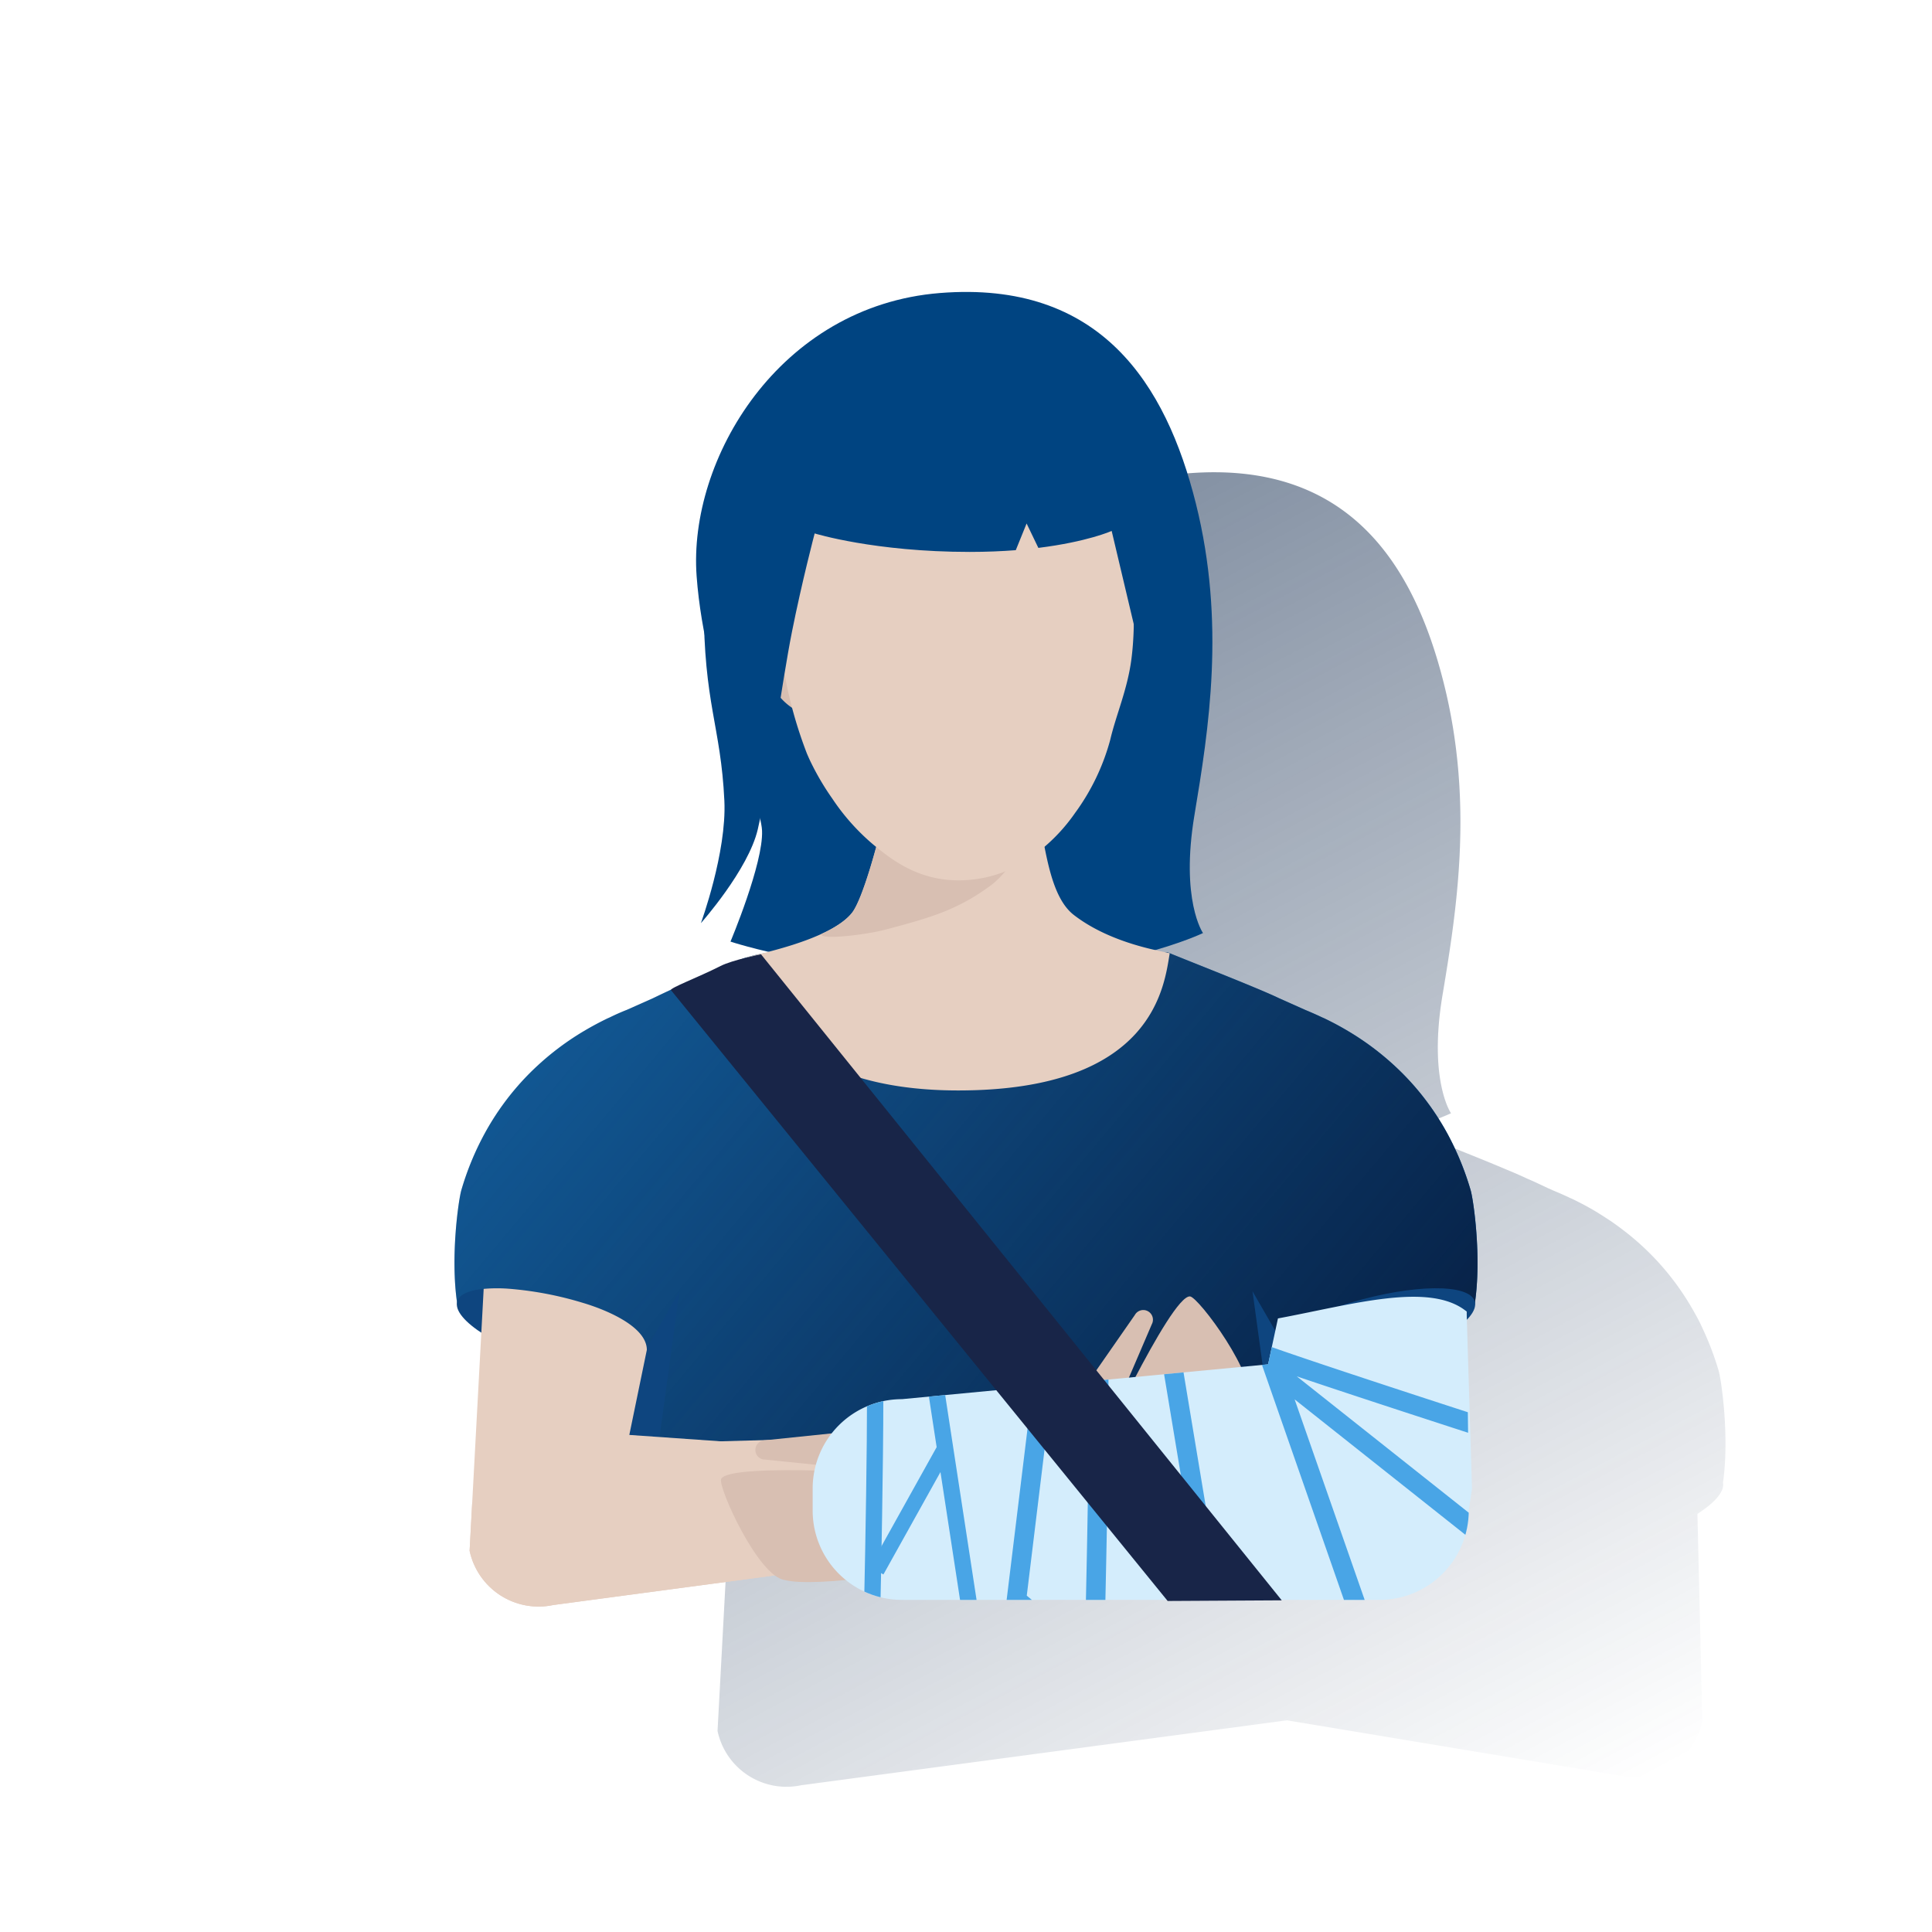 <svg id="Capa_1" data-name="Capa 1" xmlns="http://www.w3.org/2000/svg" xmlns:xlink="http://www.w3.org/1999/xlink" viewBox="0 0 600 600"><defs><style>.cls-1{fill:none;}.cls-2{fill:url(#Degradado_sin_nombre_6);}.cls-3{fill:#004481;}.cls-4{fill:#1464a5;}.cls-5{fill:url(#Degradado_sin_nombre_53);}.cls-6{fill:#0e457f;}.cls-7{fill:#e6cfc1;}.cls-8{fill:#d8bfb2;}.cls-9{clip-path:url(#clip-path);}.cls-10{fill:#d4edfc;}.cls-11{clip-path:url(#clip-path-2);}.cls-12{fill:#49a5e6;}.cls-13{fill:#182548;}</style><linearGradient id="Degradado_sin_nombre_6" x1="246.89" y1="6482.46" x2="449.48" y2="6863.48" gradientTransform="translate(0 -6278)" gradientUnits="userSpaceOnUse"><stop offset="0" stop-color="#072146"/><stop offset="0" stop-color="#072146" stop-opacity="0.5"/><stop offset="1" stop-color="#072146" stop-opacity="0"/></linearGradient><linearGradient id="Degradado_sin_nombre_53" x1="407.94" y1="6766.23" x2="188.56" y2="6582.15" gradientTransform="translate(0 -6278)" gradientUnits="userSpaceOnUse"><stop offset="0.02" stop-color="#072146"/><stop offset="1" stop-color="#072146" stop-opacity="0.2"/></linearGradient><clipPath id="clip-path"><path class="cls-1" d="M180.81,404.55c7.68,2.26,20.07,7.5,20.07,14.68L195.44,448,379,458.45c-2.62,2.15-8.26,13.14-11.81,13.89L171.84,498.45a21.9,21.9,0,0,1-26-16.83h0l4.37-81.35a48.62,48.62,0,0,1,7.44-.07A107.94,107.94,0,0,1,180.81,404.55Z"/></clipPath><clipPath id="clip-path-2"><path class="cls-1" d="M456.14,462.3l-.67-55c-11.48-9.39-35.79-2.09-58.59,2.15l-3.06,14.26-113.7,10.81a27.73,27.73,0,0,0-27.74,27.7v6.9a27.73,27.73,0,0,0,27.74,27.74H428.41a27.75,27.75,0,0,0,27.73-27.74Z"/></clipPath></defs><g id="Cuadrados_Blancos" data-name="Cuadrados Blancos"><rect class="cls-1" width="600" height="600"/></g><g id="Capa_25" data-name="Capa 25"><path class="cls-2" d="M533.72,425.62a91.48,91.48,0,0,0-4.94-13q-1-2.25-2.31-4.55c-1.25-2.29-2.65-4.59-4.2-6.87q-1.54-2.28-3.3-4.52a81.16,81.16,0,0,0-5.66-6.49,83,83,0,0,0-9.71-8.55c-1.13-.85-2.26-1.68-3.41-2.46-1.52-1-3.06-2-4.59-2.93-2.48-1.48-4.93-2.77-7.32-3.92h0l-.69-.3c-1.74-.83-3.46-1.58-5.12-2.27l-1.83-.81L476.49,367l-2.29-1c-.83-.4-1.92-.89-3.2-1.45l-1-.43c-2.39-1-5.29-2.23-8.37-3.49-8.78-3.58-18.9-7.55-22-8.88h-.43c-.78-.17-1.94-.4-3.37-.72a103.45,103.45,0,0,0,14.8-5.29s-7.07-10.16-2.65-36.66,9.72-59.64.44-96.74S418.79,143,368.88,147s-78.19,51.68-75.54,87.91a153.58,153.58,0,0,0,2.38,17.61c.91,23.83,5.25,31.24,6.24,52.18.76,16.05-7.29,38-7.29,38s14.74-16.56,17.67-29.15c.23-1,.47-2.11.71-3.28a20.34,20.34,0,0,1,.61,3.72c.44,10.16-9.8,34.45-9.8,34.45s4.18,1.41,11.74,3.18c-1.7.44-3.18.81-4.37,1.1l-.59.15a19,19,0,0,0-2.08.6h0a32.75,32.75,0,0,0-3.72,1.42c-9.76,4-18.36,7.92-25.06,11.16l-8.11,3.61c-1.71.67-3.47,1.44-5.27,2.33l-.68.3h0c-2.39,1.15-4.84,2.45-7.32,3.92a85.61,85.61,0,0,0-17.71,13.94A82.26,82.26,0,0,0,227.53,408a88.69,88.69,0,0,0-7.25,17.58c-.82,2.74-3.43,20.3-1.35,34.83-.52,2.63,2.35,6,7.55,9.43l-3.64,67.73a21.9,21.9,0,0,0,26,16.85h0l150.84-20.16,103,17.1a21.88,21.88,0,0,0,26-16.79v0h0l-1.53-64.41c5.44-3.52,8.48-7,7.94-9.69C537.15,445.92,534.54,428.36,533.72,425.62Z"/><path class="cls-3" d="M226.86,292.42s30.15,10.16,75.19,10.16,71.55-12.81,71.55-12.81-7.07-10.16-2.65-36.66,9.72-59.64.44-96.74S341.79,87,291.88,91s-78.19,51.68-75.54,87.91,19.88,68.91,20.32,79.07S226.86,292.42,226.86,292.42Z"/><path class="cls-4" d="M456.72,369.62A89,89,0,0,0,449.47,352a82.44,82.44,0,0,0-13.16-17.88,85.61,85.61,0,0,0-17.71-13.94c-2.48-1.48-4.93-2.77-7.32-3.92h0l-.69-.3c-1.74-.83-3.46-1.58-5.12-2.27L397.2,310c-6.68-3.23-29.57-12.13-34.6-14.25l-62.6.68-41.32-1.67c-5,2.11-17.62-1.8-30.84,4.09-9.76,4-18.36,7.92-25.06,11.16l-8.11,3.61c-1.71.67-3.46,1.44-5.27,2.33l-.68.3h0c-2.39,1.15-4.84,2.45-7.32,3.92a85.61,85.61,0,0,0-17.71,13.94A82.5,82.5,0,0,0,150.53,352a88.69,88.69,0,0,0-7.25,17.58c-.83,2.77-3.5,20.75-1.27,35.38,1.24,8.12,11.36-1.5,13.18,7.24l27.4,7-2.9,54.23,18.85,18,114-17.06,86.89,8.44,20.87-9.37-2.9-54.23,27.4-7c1.82-8.74,11.94.88,13.18-7.24C460.22,390.37,457.55,372.39,456.72,369.62Z"/><path class="cls-5" d="M449.47,352a82.44,82.44,0,0,0-13.16-17.88,85.61,85.61,0,0,0-17.71-13.94c-2.48-1.48-4.93-2.77-7.32-3.92h0l-.69-.3c-1.74-.83-3.46-1.58-5.12-2.27L397.2,310c-6.68-3.23-29.57-12.13-34.6-14.25l-20.7.23c-4.25,13.26-20.55,26.1-40.62,26.31-20.21-.26-35.53-13.89-39.32-27.4l-3.28-.13c-5,2.11-17.62-1.8-30.84,4.09-9.76,4-18.36,7.92-25.06,11.16l-8.11,3.61c-1.71.67-3.46,1.44-5.27,2.33l-.68.3h0c-2.39,1.15-4.84,2.45-7.32,3.92a85.61,85.61,0,0,0-17.71,13.94A82.5,82.5,0,0,0,150.53,352a88.69,88.69,0,0,0-7.25,17.58c-.83,2.77-3.5,20.75-1.27,35.38,1.24,8.12,11.36-1.5,13.18,7.24l27.4,7L182,430.63c13.33-4.24,23.77-8.72,23.77-8.72,0,5.93-13.54,24.25-25.48,40.78l-.58,10.8,14.86,14.18L303.9,469.43l100.33,11.28,16.08-7.22-.74-13.89c-10.24-14.6-22.67-31.54-22.67-37.69,0,0,8.88.52,20.71,1.15l-.2-3.8,27.4-7c1.82-8.74,11.94.88,13.18-7.24,2.23-14.63-.44-32.61-1.27-35.38A89.2,89.2,0,0,0,449.47,352Z"/><polyline class="cls-6" points="200.07 420.02 211.02 401.02 203.39 456.78 198.97 459.32 190.11 443.39"/><path class="cls-6" d="M142,404.18c-1.66,5.62,13,14.89,32.83,20.71s18,5.6,19.62,0c1-3.39,6.76-6,6.76-6-1.32-7.17-12.57-12-20.39-14.28C161,398.73,143.64,398.56,142,404.18Z"/><path class="cls-7" d="M180.81,404.55c7.68,2.26,20.07,7.5,20.07,14.68l-5.44,26.4L379,458.45c-2.62,2.15-8.26,13.14-11.81,13.89L171.84,498.45a21.9,21.9,0,0,1-26-16.83h0l4.37-81.35a48.62,48.62,0,0,1,7.44-.07A107.94,107.94,0,0,1,180.81,404.55Z"/><path class="cls-7" d="M363.27,296.05c-1.7,9.91-4.74,42.6-65.68,42.6-61.21,0-67.42-37.72-66-41.2,2-.92,25.81-5.12,33-13.93,3.45-4.29,8.19-22.58,8.81-25.38a141.7,141.7,0,0,0,2.52-18.46c.15-1.83.31-3.77.49-5.93.47-6,1-13.51,1.65-23a14.46,14.46,0,0,1,.63-3.58,9.75,9.75,0,0,1,.91-2c6.55-11,34-12.82,40.35-4.12,1.67,2.3,1.46,4.83,1.2,7.58V209a177.77,177.77,0,0,0-.76,18.89c0,1.32,0,2.63.05,3.91,0,2.18.18,4.26.31,6.23a119.85,119.85,0,0,0,1.83,15.33c2.23,11.29,3.77,25.27,10.91,30.79C345.54,293.48,362.16,295.54,363.27,296.05Z"/><path class="cls-8" d="M320.37,257c.48-1.15,1-2.33,1.47-3.57l.27-2.21A127.5,127.5,0,0,1,320.66,238c-.13-2-.26-4.05-.31-6.23v-.69l-43.66-1.64c-.12,1.52-.23,3-.34,4.34-.18,2.16-.34,4.1-.49,5.93a141.7,141.7,0,0,1-2.52,18.46c-.62,2.8-5.36,21.09-8.81,25.38-2,2.53-5.48,4.68-9.37,6.48-1.06,2,13.52.35,19.79-1.32,13.66-3.63,22.39-6,33-13.93C311.93,271.72,316.39,265.76,320.37,257Z"/><polyline class="cls-6" points="399.93 420.02 388.98 401.02 396.61 456.78 401.03 459.32 409.89 443.39"/><path class="cls-6" d="M458,404.18c1.66,5.62-13.05,14.89-32.83,20.71s-18,5.6-19.62,0c-1-3.39-6.76-6-6.76-6,1.32-7.17,12.57-12,20.39-14.28C439,398.73,456.36,398.56,458,404.18Z"/><path class="cls-8" d="M328.22,461l8.88-30.1.25-.83.26-.38,14.82-21.3a3,3,0,1,1,5.25,2.91h0l-.11.27-10.32,24.08.86-2L344.37,465a8.37,8.37,0,0,1-16.62-2,10.26,10.26,0,0,1,.27-1.34Z"/><path class="cls-8" d="M340.06,476.11c1.63,2.11,8.44,6.7,10.4,5.2,11.17-8.6,34.89-36.14,37.23-45.7,3.2-7.75-15.51-32.85-18.13-33-6.05-.35-30.51,52.54-30.51,52.54C320,473.67,335.66,470.38,340.06,476.11Z"/><g class="cls-9"><path class="cls-7" d="M342.81,480.4c-14.7-3.4-53.78-10-70.1-14.7l-122.62,1.13s-15.05.63-15.32,3.39c-1.13,11.31,1.68,29.88,20.9,33.28l169.05-20.84C327.41,482.3,339.42,481.53,342.81,480.4Z"/></g><path class="cls-7" d="M418.67,406.84c-7.68,2.26-19.55,5.21-19.55,12.39l5.56,23.31L209.93,448c2.62,2.16,16.82,14.22,20.37,15l195.37,32.44a21.88,21.88,0,0,0,26-16.79v0h0l3.8-71.37c-2.47-.21-12.74-2.47-15.22-2.31C432.4,405.53,426.21,404.58,418.67,406.84Z"/><path class="cls-8" d="M249.2,190s-5.94-10.12-11.14-8.94a5.78,5.78,0,0,0-3.37,2.82c-5.29,8.32,3.23,25.64,4.66,28.47.73,1.35,3.94,6.93,9.67,9a11.13,11.13,0,0,0,7,.54,7.92,7.92,0,0,0,2.36-1.09C264.62,214.94,249.2,190,249.2,190Z"/><path class="cls-7" d="M300,114.75a57.61,57.61,0,0,0-46.88,19.64c-9.64,14-11.91,25.85-12.46,33-.36,4.72,0,9.77.64,19.85.58,8.61,1,15.3,2.67,23.8a136.18,136.18,0,0,0,6.63,23c.4.94.87,2,1.4,3.06a80.82,80.82,0,0,0,6.47,10.9,67.85,67.85,0,0,0,12.78,14.33c4.9,4,11.8,9.6,22.39,10.85a39,39,0,0,0,23.14-4.75,54.94,54.94,0,0,0,17.06-15.91,68.75,68.75,0,0,0,10.93-22.68c1.84-7.88,5.34-15.61,6.58-25,1.53-11.54.34-23.18.46-32.76a89.4,89.4,0,0,0-5.7-21.07,87.62,87.62,0,0,0-7.18-14A51.27,51.27,0,0,0,300,114.75Z"/><path class="cls-3" d="M296.34,105.13c-65.94-.15-77.79,60.22-77.79,82.2,0,31.47,5.3,37.95,6.41,61.36.76,16.05-7.29,38-7.29,38s14.74-16.56,17.67-29.15c3.28-14.14,7.5-45.7,10.6-61.28s7.06-30.6,7.06-30.6,18.56,5.74,48.15,5.74c5.25,0,10-.21,14.31-.54l3.36-8.29,3.65,7.58c15.25-1.89,22.77-5.26,22.77-5.26l9.81,41.4,4.27-7.87L363.88,182S358,105.26,296.34,105.13Z"/></g><path class="cls-8" d="M294.65,451.79a8,8,0,0,1,1.28.41,8.24,8.24,0,1,1-6.23,15.26h0l-28.79-11.82,2.16.24-25.68-2.62h-.29a3,3,0,0,1,0-5.92l25.44-2.63.46,0,.83.18L294,451.57Z"/><path class="cls-8" d="M283.82,458.14s-57.25-4.2-59.86,1.16c-1.12,2.32,11.56,30.44,19.76,31.38,9.37,2.54,46.31-2.75,59-8.23,2.25-1-.34-11.07-1.39-13.48C298.57,462.49,308.85,450.59,283.82,458.14Z"/><path class="cls-10" d="M457.14,462.3l-1.67-55c-11.48-9.39-35.79-2.09-58.59,2.15l-3.06,14.26-113.7,10.81a27.73,27.73,0,0,0-27.74,27.7v6.9a27.73,27.73,0,0,0,27.74,27.74H428.41a27.75,27.75,0,0,0,27.73-27.74Z"/><g class="cls-11"><rect class="cls-12" x="293.3" y="431.16" width="5.07" height="67.26" transform="translate(-67 50.18) rotate(-8.71)"/><path class="cls-12" d="M273.45,497.17l-5.07-.11c.43-19.76.88-46.84.88-63.58h5.07C274.33,455.14,273.6,490.33,273.45,497.17Z"/><rect class="cls-12" x="261.03" y="466.28" width="43.75" height="4.8" transform="translate(-264.21 487.75) rotate(-60.88)"/><path class="cls-12" d="M342.65,523.22l-30.18-25.14,11-90.14,70.15-53.52,145.69,21L528,399.72l-1.87,0L383.19,403.7c2,5.36,4.16,10.61,5.16,12.18,7.08,3.23,80.95,27.17,129.9,42.79l3.24,1-23.28,51.17-96.15-76.25,27,77.3H375.65l-16.2-97.58a146.31,146.31,0,0,0-15.64-.93c.46,5,.65,17.63.1,51.89-.42,25.71-1.09,51.42-1.1,51.67Zm-23.78-27.67,18.05,15c.93-37.42,1.86-92,.78-97.71a3.35,3.35,0,0,1,.06-3.25c.92-1.61,2.07-3.61,24.64-1l2.27.26,16.11,97h39.73l-28.69-82.24c-6.88-2.48-7.29-2.92-7.7-3.36-2.21-2.36-6.38-13.71-8.06-18.48l-1.39-3.91,149.43-4.12,6.27-13.51L395.24,360.77l-66.1,50.44Zm83.86-68.11,93.18,73.89,17.25-37.93c-9-2.88-35.31-11.31-61.51-19.83C427.9,435.85,412.61,430.79,402.73,427.44Zm-64.7-14h0Z"/></g><path class="cls-13" d="M362.63,497.2,208.39,307.51c-.46-.67,8.35-3.94,15.38-7.51,3.72-1.89,12.57-3.63,12.57-3.63L398.06,497Z"/></svg>